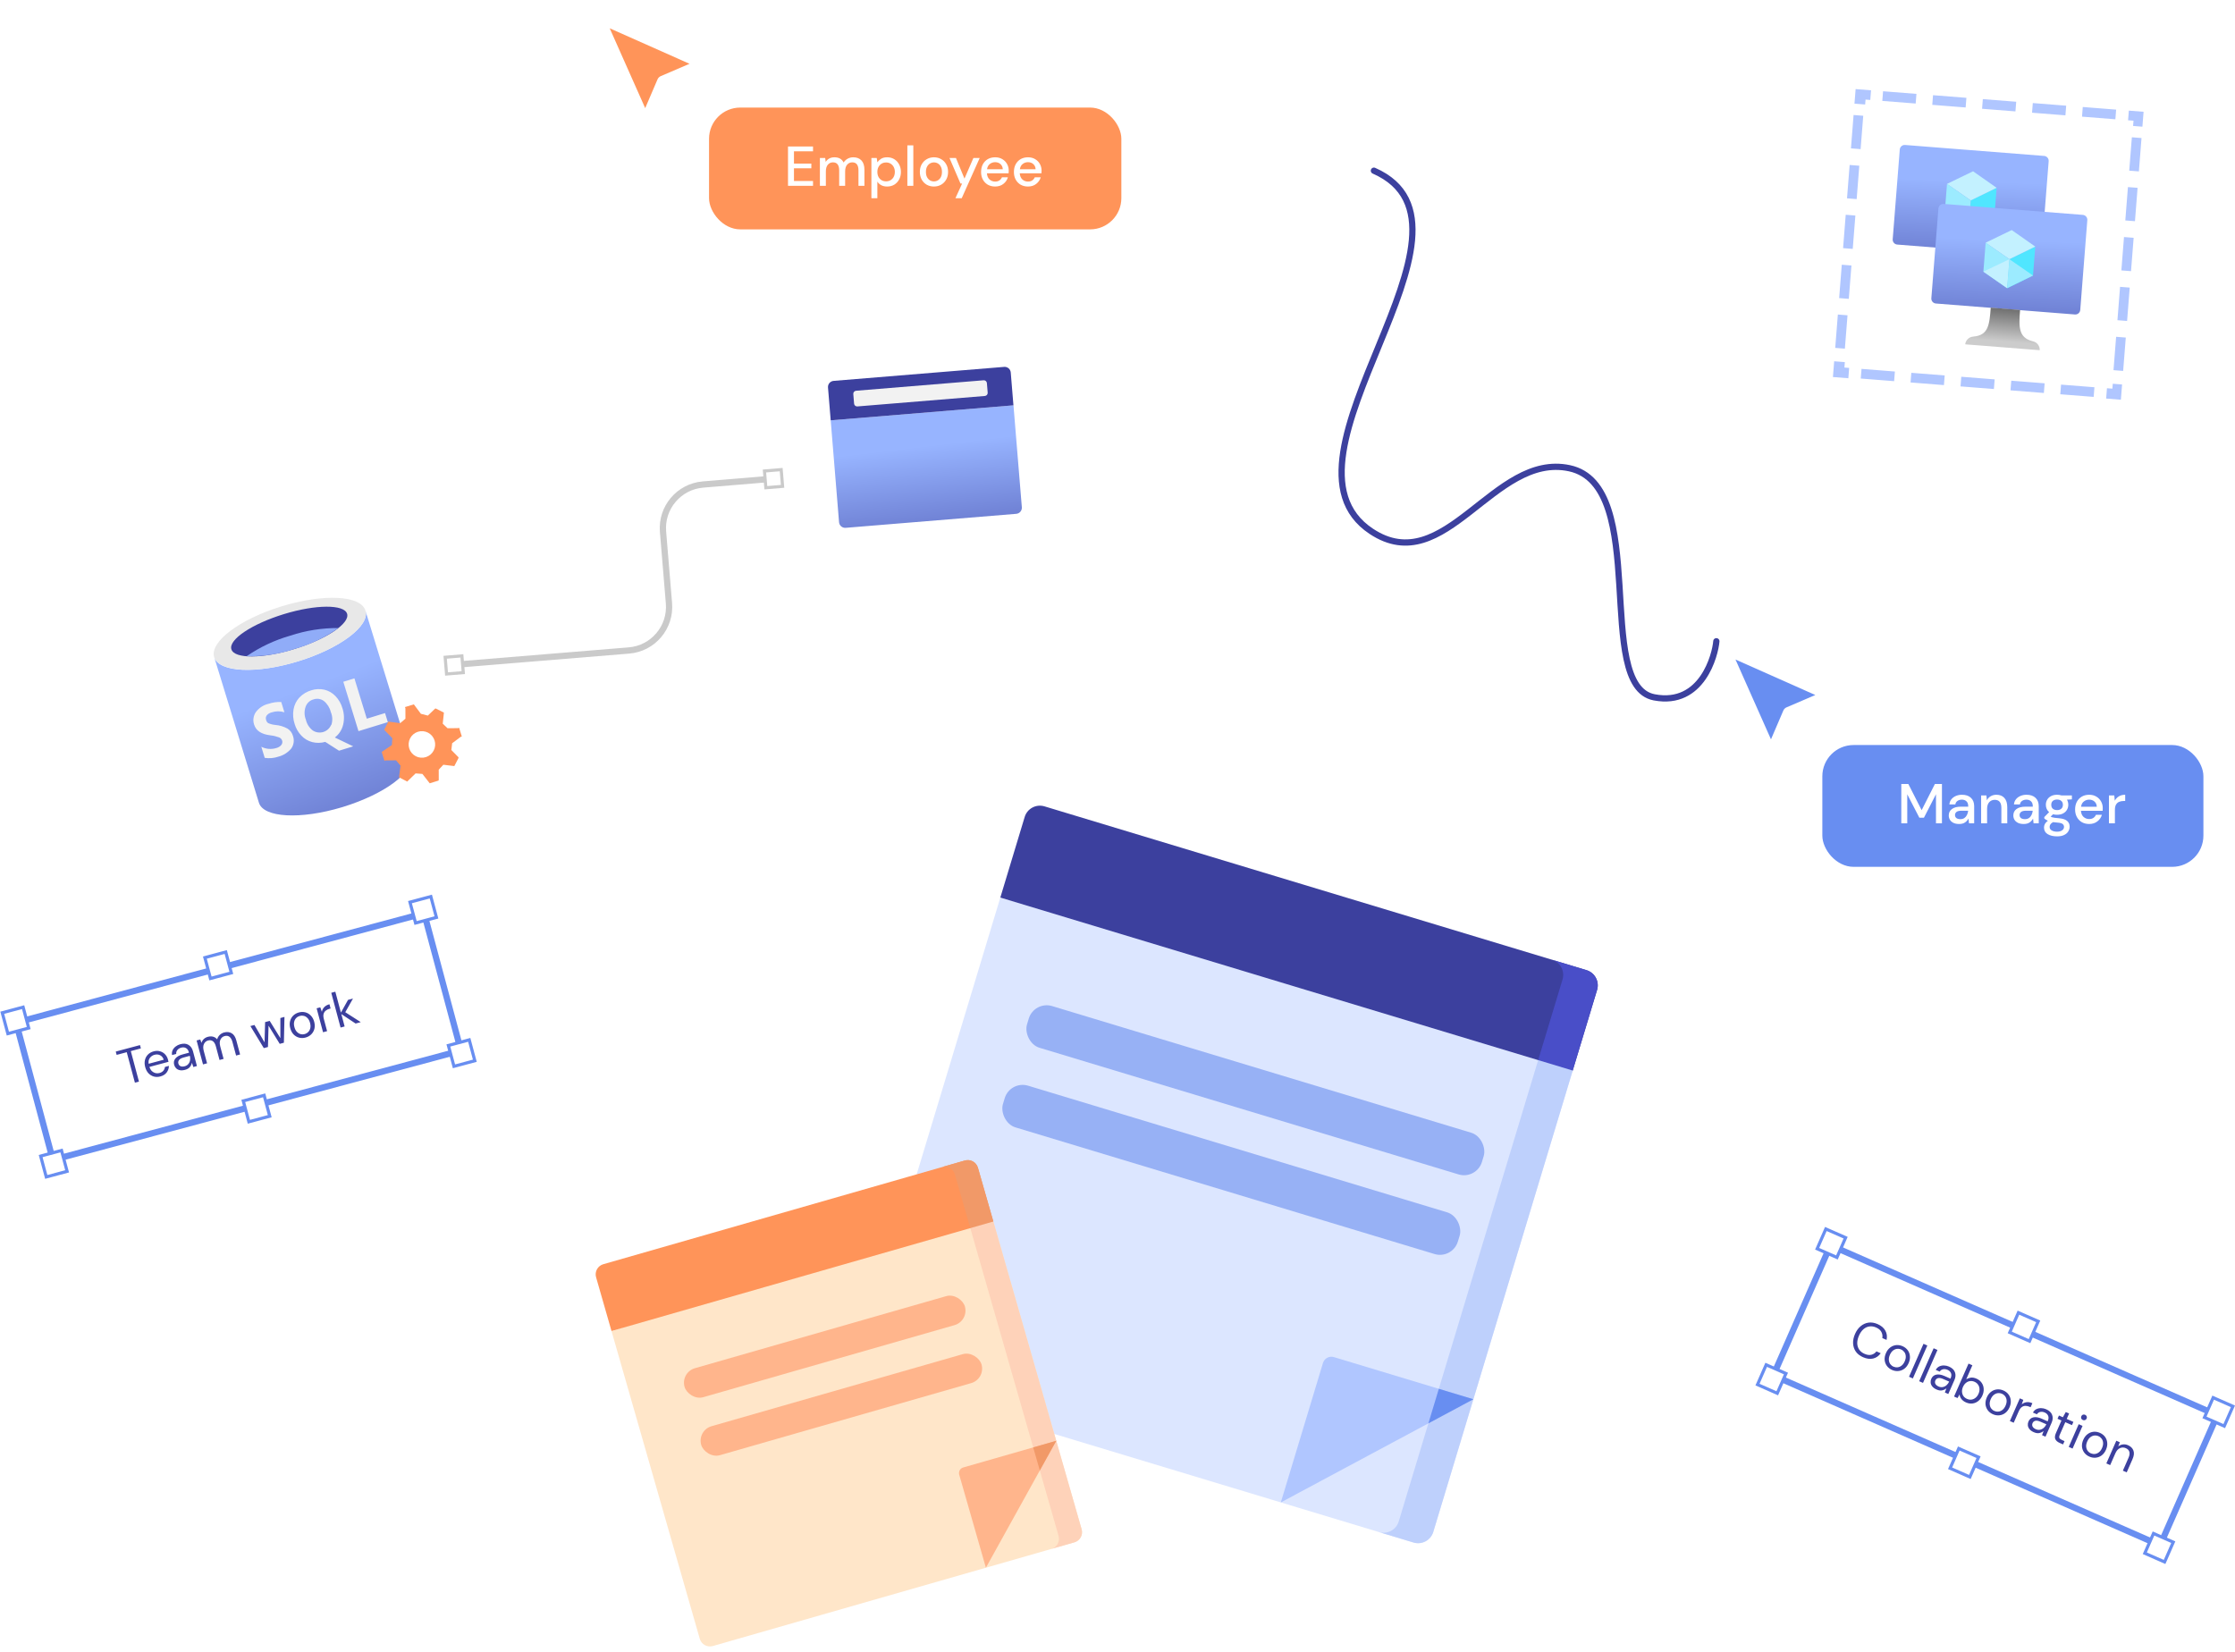 <svg width="587" height="434" viewBox="0 0 587 434" fill="none" xmlns="http://www.w3.org/2000/svg">
<path d="M489.309 356.482C488.483 356.12 487.849 355.626 487.407 355.002C486.976 354.373 486.739 353.662 486.695 352.869C486.655 352.067 486.825 351.234 487.205 350.369C487.582 349.512 488.077 348.831 488.69 348.326C489.307 347.813 489.993 347.503 490.748 347.395C491.511 347.29 492.305 347.419 493.13 347.781C494.092 348.204 494.771 348.779 495.167 349.508C495.576 350.232 495.683 351.043 495.489 351.942L494.371 351.452C494.471 350.875 494.39 350.342 494.127 349.853C493.875 349.36 493.413 348.966 492.74 348.671C492.139 348.407 491.552 348.316 490.98 348.4C490.412 348.475 489.889 348.719 489.412 349.13C488.947 349.538 488.556 350.102 488.239 350.823C487.922 351.544 487.77 352.218 487.781 352.844C487.804 353.466 487.979 354.015 488.304 354.493C488.633 354.962 489.098 355.329 489.699 355.593C490.372 355.888 490.972 355.97 491.498 355.838C492.036 355.702 492.482 355.405 492.835 354.949L493.953 355.44C493.429 356.175 492.762 356.637 491.953 356.826C491.151 357.019 490.27 356.904 489.309 356.482ZM496.925 359.827C496.364 359.581 495.915 359.231 495.579 358.778C495.243 358.324 495.045 357.807 494.985 357.226C494.936 356.641 495.051 356.032 495.329 355.399C495.607 354.766 495.98 354.275 496.448 353.927C496.92 353.57 497.437 353.362 497.998 353.303C498.567 353.247 499.133 353.342 499.693 353.589C500.254 353.835 500.703 354.185 501.039 354.638C501.375 355.092 501.567 355.611 501.616 356.196C501.676 356.777 501.567 357.384 501.289 358.017C501.011 358.65 500.636 359.145 500.164 359.501C499.696 359.85 499.177 360.052 498.608 360.108C498.046 360.167 497.485 360.074 496.925 359.827ZM497.305 358.962C497.649 359.113 498.007 359.17 498.377 359.132C498.747 359.094 499.098 358.947 499.43 358.691C499.763 358.436 500.038 358.06 500.256 357.563C500.474 357.066 500.565 356.609 500.528 356.192C500.5 355.778 500.374 355.422 500.152 355.123C499.929 354.825 499.65 354.602 499.313 354.454C498.969 354.303 498.611 354.246 498.241 354.284C497.871 354.322 497.519 354.469 497.187 354.724C496.855 354.98 496.58 355.356 496.362 355.853C496.144 356.35 496.053 356.807 496.09 357.224C496.126 357.642 496.251 357.998 496.466 358.293C496.689 358.591 496.968 358.814 497.305 358.962ZM501.384 361.614L505.184 352.961L506.194 353.404L502.393 362.057L501.384 361.614ZM504.048 362.784L507.848 354.131L508.858 354.575L505.058 363.227L504.048 362.784ZM508.632 364.969C508.135 364.751 507.759 364.486 507.505 364.173C507.25 363.861 507.104 363.529 507.067 363.178C507.03 362.827 507.084 362.488 507.228 362.159C507.495 361.55 507.934 361.184 508.543 361.059C509.152 360.935 509.857 361.049 510.658 361.401L512.268 362.108L512.3 362.036C512.529 361.515 512.565 361.063 512.409 360.679C512.256 360.287 511.951 359.99 511.494 359.79C511.102 359.617 510.717 359.568 510.341 359.641C509.976 359.711 509.675 359.918 509.437 360.262L508.404 359.809C508.634 359.393 508.938 359.092 509.317 358.905C509.703 358.721 510.118 358.636 510.562 358.649C511.009 358.654 511.445 358.75 511.869 358.936C512.702 359.302 513.229 359.801 513.448 360.433C513.68 361.06 513.633 361.742 513.309 362.479L511.7 366.145L510.798 365.749L511.208 364.653C510.892 364.915 510.517 365.095 510.083 365.191C509.66 365.282 509.177 365.209 508.632 364.969ZM509.163 364.185C509.547 364.353 509.92 364.398 510.28 364.317C510.649 364.24 510.975 364.073 511.26 363.816C511.545 363.558 511.765 363.254 511.92 362.901L511.925 362.889L510.399 362.219C509.806 361.958 509.34 361.878 509 361.977C508.671 362.072 508.44 362.271 508.307 362.576C508.17 362.888 508.171 363.19 508.311 363.481C508.462 363.767 508.746 364.002 509.163 364.185ZM516.335 368.353C515.847 368.138 515.454 367.846 515.157 367.477C514.869 367.111 514.703 366.704 514.662 366.256L514.127 367.211L513.214 366.81L517.014 358.157L518.024 358.6L516.409 362.278C516.728 362.074 517.114 361.933 517.569 361.856C518.032 361.782 518.539 361.866 519.092 362.109C519.685 362.369 520.142 362.732 520.463 363.198C520.784 363.664 520.961 364.186 520.994 364.765C521.034 365.346 520.923 365.938 520.659 366.539C520.395 367.14 520.035 367.622 519.579 367.985C519.134 368.345 518.628 368.562 518.06 368.637C517.503 368.708 516.928 368.613 516.335 368.353ZM516.612 367.428C517.013 367.604 517.406 367.667 517.791 367.616C518.18 367.557 518.537 367.399 518.861 367.14C519.185 366.88 519.446 366.527 519.643 366.078C519.84 365.629 519.924 365.198 519.895 364.784C519.867 364.37 519.741 364.004 519.517 363.686C519.297 363.36 518.987 363.109 518.587 362.933C518.186 362.757 517.791 362.699 517.402 362.757C517.017 362.808 516.662 362.963 516.338 363.222C516.014 363.481 515.754 363.835 515.557 364.283C515.359 364.732 515.275 365.163 515.304 365.577C515.332 365.991 515.456 366.361 515.676 366.687C515.9 367.005 516.212 367.252 516.612 367.428ZM523.413 371.461C522.852 371.215 522.404 370.865 522.068 370.412C521.732 369.958 521.533 369.441 521.473 368.86C521.424 368.275 521.539 367.666 521.817 367.033C522.095 366.4 522.468 365.909 522.937 365.561C523.409 365.204 523.925 364.996 524.487 364.937C525.056 364.881 525.621 364.976 526.182 365.223C526.743 365.469 527.191 365.819 527.527 366.272C527.863 366.726 528.056 367.245 528.104 367.83C528.165 368.411 528.056 369.018 527.778 369.651C527.5 370.284 527.125 370.779 526.653 371.135C526.184 371.484 525.665 371.686 525.096 371.742C524.535 371.801 523.974 371.708 523.413 371.461ZM523.793 370.596C524.138 370.747 524.495 370.804 524.865 370.766C525.236 370.728 525.587 370.581 525.919 370.326C526.251 370.07 526.526 369.694 526.744 369.197C526.962 368.7 527.053 368.243 527.017 367.826C526.988 367.412 526.863 367.056 526.64 366.757C526.418 366.459 526.138 366.236 525.802 366.088C525.457 365.937 525.1 365.88 524.729 365.918C524.359 365.956 524.008 366.103 523.676 366.358C523.344 366.614 523.069 366.99 522.85 367.487C522.632 367.984 522.541 368.441 522.578 368.858C522.614 369.276 522.74 369.632 522.954 369.927C523.177 370.225 523.456 370.448 523.793 370.596ZM527.872 373.248L530.49 367.287L531.404 367.688L530.986 368.867C531.343 368.555 531.761 368.366 532.239 368.299C532.718 368.232 533.234 368.32 533.787 368.563L533.322 369.62L533.046 369.499C532.693 369.344 532.341 369.266 531.988 369.264C531.639 369.254 531.311 369.358 531.004 369.577C530.698 369.796 530.43 370.166 530.201 370.687L528.882 373.691L527.872 373.248ZM534.158 376.181C533.661 375.962 533.285 375.697 533.031 375.385C532.776 375.072 532.63 374.74 532.593 374.39C532.556 374.039 532.61 373.699 532.754 373.371C533.022 372.762 533.46 372.395 534.069 372.271C534.678 372.146 535.383 372.26 536.184 372.612L537.794 373.319L537.826 373.247C538.055 372.726 538.091 372.274 537.935 371.89C537.782 371.498 537.477 371.202 537.021 371.001C536.628 370.829 536.243 370.779 535.867 370.853C535.502 370.922 535.201 371.129 534.963 371.474L533.93 371.02C534.16 370.605 534.464 370.304 534.843 370.116C535.23 369.932 535.645 369.847 536.088 369.86C536.535 369.865 536.971 369.961 537.395 370.148C538.229 370.514 538.755 371.013 538.974 371.644C539.206 372.271 539.159 372.954 538.835 373.691L537.226 377.356L536.324 376.96L536.734 375.864C536.418 376.127 536.043 376.306 535.609 376.402C535.186 376.494 534.703 376.42 534.158 376.181ZM534.689 375.396C535.073 375.565 535.446 375.609 535.806 375.528C536.175 375.451 536.501 375.284 536.786 375.027C537.071 374.77 537.291 374.465 537.446 374.112L537.451 374.1L535.925 373.43C535.332 373.17 534.866 373.089 534.526 373.188C534.198 373.283 533.967 373.483 533.833 373.787C533.696 374.1 533.697 374.401 533.837 374.692C533.988 374.978 534.272 375.213 534.689 375.396ZM540.931 378.984C540.386 378.744 540.016 378.424 539.819 378.022C539.623 377.621 539.676 377.075 539.979 376.386L541.42 373.105L540.386 372.651L540.761 371.798L541.795 372.252L542.555 370.88L543.432 371.265L542.804 372.695L544.559 373.466L544.184 374.319L542.429 373.549L540.988 376.83C540.823 377.206 540.787 377.496 540.879 377.699C540.975 377.894 541.215 378.076 541.6 378.245L542.225 378.519L541.845 379.385L540.931 378.984ZM547.035 372.977C546.835 372.889 546.694 372.751 546.615 372.563C546.546 372.37 546.556 372.174 546.644 371.974C546.728 371.781 546.863 371.649 547.047 371.577C547.24 371.509 547.436 371.519 547.637 371.607C547.829 371.691 547.965 371.827 548.045 372.015C548.125 372.203 548.122 372.394 548.038 372.586C547.95 372.786 547.808 372.924 547.612 373.001C547.419 373.069 547.227 373.061 547.035 372.977ZM543.331 380.038L545.949 374.077L546.959 374.52L544.341 380.481L543.331 380.038ZM548.751 382.59C548.19 382.344 547.742 381.994 547.406 381.541C547.07 381.087 546.872 380.57 546.811 379.989C546.763 379.404 546.877 378.795 547.155 378.162C547.433 377.529 547.806 377.038 548.275 376.69C548.747 376.333 549.264 376.125 549.825 376.066C550.394 376.01 550.959 376.105 551.52 376.352C552.081 376.598 552.529 376.948 552.865 377.401C553.201 377.855 553.394 378.374 553.443 378.959C553.503 379.54 553.394 380.147 553.116 380.78C552.838 381.413 552.463 381.908 551.991 382.264C551.523 382.613 551.004 382.815 550.434 382.871C549.873 382.93 549.312 382.837 548.751 382.59ZM549.131 381.725C549.476 381.876 549.833 381.933 550.204 381.895C550.574 381.857 550.925 381.71 551.257 381.454C551.589 381.199 551.864 380.823 552.082 380.326C552.301 379.829 552.392 379.372 552.355 378.955C552.327 378.541 552.201 378.185 551.979 377.886C551.756 377.588 551.476 377.365 551.14 377.217C550.795 377.066 550.438 377.009 550.068 377.047C549.697 377.085 549.346 377.232 549.014 377.487C548.682 377.743 548.407 378.119 548.189 378.616C547.971 379.113 547.88 379.57 547.916 379.987C547.953 380.405 548.078 380.761 548.293 381.056C548.515 381.354 548.795 381.577 549.131 381.725ZM553.211 384.377L555.829 378.416L556.742 378.817L556.332 379.913C556.69 379.621 557.097 379.446 557.552 379.388C558.008 379.33 558.464 379.401 558.921 379.602C559.626 379.912 560.091 380.374 560.318 380.99C560.556 381.601 560.48 382.351 560.089 383.241L558.559 386.726L557.549 386.282L559.032 382.905C559.578 381.664 559.338 380.817 558.312 380.367C557.799 380.142 557.288 380.142 556.778 380.367C556.28 380.588 555.879 381.043 555.577 381.732L554.22 384.82L553.211 384.377Z" fill="#3C409E"/>
<rect x="480.754" y="327.092" width="110.951" height="37.327" transform="rotate(23.712 480.754 327.092)" stroke="#688EF1" stroke-width="1.641"/>
<rect x="479.539" y="322.802" width="5.674" height="5.674" transform="rotate(23.712 479.539 322.802)" fill="white" stroke="#688EF1" stroke-width="0.82"/>
<rect x="581.264" y="367.102" width="5.674" height="5.674" transform="rotate(23.712 581.264 367.102)" fill="white" stroke="#688EF1" stroke-width="0.82"/>
<rect x="463.869" y="358.479" width="5.674" height="5.674" transform="rotate(23.712 463.869 358.479)" fill="white" stroke="#688EF1" stroke-width="0.82"/>
<rect x="565.594" y="402.78" width="5.674" height="5.674" transform="rotate(23.712 565.594 402.78)" fill="white" stroke="#688EF1" stroke-width="0.82"/>
<rect x="514.452" y="380.459" width="5.674" height="5.674" transform="rotate(23.712 514.452 380.459)" fill="white" stroke="#688EF1" stroke-width="0.82"/>
<rect x="530.122" y="344.78" width="5.674" height="5.674" transform="rotate(23.712 530.122 344.78)" fill="white" stroke="#688EF1" stroke-width="0.82"/>
<path d="M35.43 284.367L33.287 276.367L30.637 277.077L30.402 276.202L36.767 274.497L37.002 275.371L34.352 276.082L36.495 284.082L35.43 284.367ZM42.111 282.74C41.511 282.901 40.942 282.908 40.405 282.762C39.865 282.608 39.395 282.322 38.993 281.904C38.599 281.484 38.313 280.94 38.134 280.272C37.958 279.613 37.935 279.003 38.065 278.443C38.194 277.874 38.454 277.392 38.847 276.997C39.245 276.591 39.753 276.306 40.37 276.14C40.979 275.977 41.54 275.976 42.054 276.137C42.575 276.288 43.013 276.555 43.37 276.94C43.727 277.325 43.974 277.775 44.112 278.29C44.137 278.383 44.158 278.477 44.174 278.573C44.199 278.666 44.228 278.771 44.259 278.89L39.251 280.231C39.406 280.706 39.623 281.078 39.904 281.348C40.19 281.606 40.503 281.776 40.842 281.857C41.189 281.936 41.532 281.93 41.87 281.84C42.309 281.722 42.65 281.522 42.892 281.24C43.133 280.958 43.275 280.625 43.317 280.243L44.37 279.961C44.357 280.589 44.162 281.162 43.784 281.68C43.413 282.187 42.855 282.541 42.111 282.74ZM40.586 277.047C40.079 277.183 39.668 277.461 39.355 277.88C39.048 278.288 38.944 278.796 39.043 279.404L42.999 278.344C42.822 277.784 42.508 277.393 42.059 277.169C41.609 276.945 41.118 276.905 40.586 277.047ZM48.594 281.003C48.07 281.143 47.611 281.171 47.217 281.087C46.823 281.002 46.502 280.834 46.253 280.584C46.005 280.333 45.834 280.035 45.742 279.688C45.569 279.046 45.682 278.486 46.08 278.008C46.477 277.53 47.098 277.178 47.943 276.951L49.642 276.496L49.622 276.42C49.475 275.87 49.22 275.495 48.858 275.293C48.494 275.082 48.071 275.042 47.589 275.171C47.175 275.282 46.844 275.484 46.596 275.777C46.355 276.059 46.249 276.409 46.279 276.826L45.189 277.118C45.109 276.651 45.158 276.225 45.336 275.842C45.523 275.457 45.793 275.131 46.148 274.864C46.5 274.589 46.9 274.391 47.347 274.271C48.227 274.035 48.949 274.095 49.516 274.451C50.088 274.796 50.479 275.357 50.687 276.134L51.723 280.001L50.772 280.256L50.407 279.145C50.324 279.547 50.144 279.922 49.865 280.268C49.593 280.604 49.169 280.849 48.594 281.003ZM48.518 280.059C48.924 279.95 49.242 279.751 49.473 279.463C49.712 279.172 49.862 278.838 49.924 278.459C49.985 278.08 49.966 277.705 49.867 277.333L49.863 277.32L48.253 277.751C47.627 277.919 47.213 278.148 47.01 278.438C46.813 278.717 46.758 279.017 46.844 279.338C46.932 279.668 47.122 279.903 47.413 280.042C47.71 280.171 48.078 280.176 48.518 280.059ZM53.321 279.573L51.636 273.285L52.599 273.027L52.92 273.919C53.032 273.527 53.233 273.192 53.521 272.916C53.809 272.639 54.165 272.444 54.587 272.331C55.086 272.197 55.54 272.184 55.949 272.292C56.367 272.397 56.729 272.631 57.034 272.993C57.152 272.554 57.372 272.174 57.693 271.852C58.023 271.528 58.412 271.306 58.86 271.186C59.612 270.984 60.273 271.052 60.844 271.388C61.412 271.716 61.821 272.349 62.073 273.287L63.058 276.964L62.006 277.246L61.051 273.684C60.877 273.033 60.614 272.578 60.264 272.318C59.914 272.059 59.493 271.995 59.003 272.126C58.496 272.262 58.127 272.574 57.895 273.062C57.669 273.539 57.654 274.141 57.849 274.868L58.722 278.126L57.657 278.411L56.702 274.849C56.528 274.198 56.266 273.743 55.915 273.483C55.565 273.224 55.145 273.16 54.654 273.291C54.156 273.425 53.79 273.736 53.559 274.223C53.333 274.701 53.318 275.303 53.513 276.03L54.386 279.288L53.321 279.573ZM69.285 275.296L65.762 269.5L66.827 269.214L69.48 273.79L69.629 268.463L70.834 268.141L73.638 272.675L73.635 267.39L74.713 267.101L74.56 273.882L73.469 274.175L70.533 269.403L70.376 275.003L69.285 275.296ZM80.247 272.522C79.655 272.68 79.087 272.688 78.541 272.544C77.995 272.4 77.517 272.121 77.107 271.705C76.703 271.279 76.411 270.732 76.232 270.064C76.053 269.396 76.037 268.78 76.185 268.215C76.33 267.642 76.603 267.156 77.004 266.759C77.414 266.359 77.914 266.08 78.506 265.922C79.097 265.763 79.666 265.756 80.212 265.9C80.758 266.043 81.233 266.328 81.637 266.754C82.047 267.17 82.342 267.711 82.521 268.379C82.7 269.047 82.716 269.668 82.571 270.241C82.424 270.806 82.145 271.288 81.736 271.688C81.335 272.085 80.839 272.363 80.247 272.522ZM80.002 271.609C80.366 271.511 80.68 271.332 80.945 271.071C81.21 270.809 81.393 270.475 81.492 270.068C81.591 269.661 81.571 269.195 81.43 268.671C81.29 268.147 81.075 267.734 80.785 267.431C80.504 267.126 80.184 266.926 79.823 266.833C79.463 266.739 79.105 266.74 78.75 266.835C78.387 266.932 78.073 267.111 77.808 267.373C77.542 267.634 77.36 267.968 77.261 268.375C77.162 268.782 77.182 269.248 77.323 269.772C77.463 270.296 77.678 270.71 77.967 271.013C78.257 271.315 78.578 271.515 78.929 271.611C79.29 271.705 79.647 271.704 80.002 271.609ZM84.844 271.127L83.159 264.838L84.123 264.58L84.534 265.761C84.618 265.294 84.825 264.885 85.157 264.534C85.488 264.182 85.946 263.928 86.529 263.772L86.828 264.888L86.536 264.966C86.164 265.066 85.84 265.225 85.564 265.444C85.285 265.655 85.094 265.941 84.992 266.304C84.89 266.666 84.912 267.122 85.06 267.672L85.909 270.841L84.844 271.127ZM89.45 269.893L87.004 260.764L88.069 260.479L89.54 265.968L91.404 262.629L92.71 262.279L90.681 265.866L94.75 268.473L93.393 268.836L89.642 266.349L90.515 269.607L89.45 269.893Z" fill="#3C409E"/>
<rect x="4.224" y="268.595" width="110.951" height="37.327" transform="rotate(-15 4.224 268.595)" stroke="#688EF1" stroke-width="1.641"/>
<rect x="0.593" y="266.007" width="5.674" height="5.674" transform="rotate(-15 0.593 266.007)" fill="white" stroke="#688EF1" stroke-width="0.82"/>
<rect x="107.674" y="236.955" width="5.674" height="5.674" transform="rotate(-15 107.674 236.955)" fill="white" stroke="#688EF1" stroke-width="0.82"/>
<rect x="10.678" y="303.647" width="5.674" height="5.674" transform="rotate(-15 10.678 303.647)" fill="white" stroke="#688EF1" stroke-width="0.82"/>
<rect x="117.76" y="274.596" width="5.674" height="5.674" transform="rotate(-15 117.76 274.596)" fill="white" stroke="#688EF1" stroke-width="0.82"/>
<rect x="63.894" y="289.163" width="5.674" height="5.674" transform="rotate(-15 63.894 289.163)" fill="white" stroke="#688EF1" stroke-width="0.82"/>
<rect x="53.809" y="251.522" width="5.674" height="5.674" transform="rotate(-15 53.809 251.522)" fill="white" stroke="#688EF1" stroke-width="0.82"/>
<g clip-path="url(#clip0_71:7113)">
<path d="M262.702 235.828L226.104 356.927C225.437 359.135 226.685 361.465 228.893 362.132L371.235 405.15C373.443 405.817 375.773 404.569 376.44 402.361L413.038 281.262L334.062 254.093L262.702 235.828Z" fill="#DCE6FF"/>
<path d="M413.061 281.185L262.725 235.752L269.121 214.586C269.788 212.378 272.119 211.129 274.326 211.796L416.668 254.814C418.876 255.481 420.124 257.812 419.457 260.019L413.061 281.185Z" fill="#3C409E"/>
<path d="M403.962 278.519L367.365 399.618C366.697 401.826 364.367 403.075 362.16 402.408L371.234 405.15C373.442 405.817 375.772 404.568 376.439 402.361L413.037 281.262L409.414 276.866L403.962 278.519Z" fill="#BED0FC"/>
<path d="M416.668 254.814L407.594 252.072C409.801 252.739 411.05 255.069 410.383 257.277L403.986 278.443L413.06 281.186L419.457 260.019C420.124 257.812 418.876 255.481 416.668 254.814V254.814Z" fill="#494EC8"/>
<path d="M336.396 394.622L347.466 357.995C347.834 356.775 349.122 356.085 350.341 356.454L386.968 367.523L336.396 394.622Z" fill="#B0C6FF"/>
<path d="M375.151 373.855L386.968 367.523L377.893 364.781L375.151 373.855Z" fill="#688EF1"/>
<rect x="271.618" y="262.83" width="124.826" height="11.442" rx="4.922" transform="rotate(16.816 271.618 262.83)" fill="#97B1F5"/>
<rect x="265.299" y="283.74" width="124.826" height="11.442" rx="4.922" transform="rotate(16.816 265.299 283.74)" fill="#97B1F5"/>
</g>
<g filter="url(#filter0_d_71:7113)">
<path d="M464.885 196.872L453.465 169.762L480.497 181.078L469.995 185.948L464.885 196.872Z" fill="#688EF1"/>
<path d="M451.869 168.118C452.027 167.96 452.229 167.854 452.449 167.813C452.669 167.772 452.896 167.799 453.1 167.89L481.243 180.398C481.439 180.486 481.606 180.629 481.723 180.81C481.84 180.991 481.901 181.202 481.899 181.417C481.898 181.632 481.833 181.843 481.714 182.022C481.594 182.201 481.425 182.341 481.227 182.426L470.689 186.939L466.174 197.479C466.089 197.676 465.949 197.844 465.77 197.963C465.591 198.082 465.381 198.146 465.166 198.147C464.951 198.149 464.74 198.087 464.56 197.971C464.379 197.855 464.236 197.688 464.149 197.492L451.641 169.35C451.55 169.146 451.524 168.919 451.564 168.7C451.605 168.48 451.711 168.278 451.869 168.12L451.869 168.118ZM465.139 194.279L468.832 185.663C468.944 185.402 469.152 185.195 469.413 185.083L478.03 181.391L454.827 171.079L465.139 194.279Z" fill="white"/>
<path d="M451.869 168.118C452.027 167.96 452.229 167.854 452.449 167.813C452.669 167.772 452.896 167.799 453.1 167.89L481.243 180.398C481.439 180.486 481.606 180.629 481.723 180.81C481.84 180.991 481.901 181.202 481.899 181.417C481.898 181.632 481.833 181.843 481.714 182.022C481.594 182.201 481.425 182.341 481.227 182.426L470.689 186.939L466.174 197.479C466.089 197.676 465.949 197.844 465.77 197.963C465.591 198.082 465.381 198.146 465.166 198.147C464.951 198.149 464.74 198.087 464.56 197.971C464.379 197.855 464.236 197.688 464.149 197.492L451.641 169.35C451.55 169.146 451.524 168.919 451.564 168.7C451.605 168.48 451.711 168.278 451.869 168.12L451.869 168.118ZM465.139 194.279L468.832 185.663C468.944 185.402 469.152 185.195 469.413 185.083L478.03 181.391L454.827 171.079L465.139 194.279Z" stroke="white"/>
</g>
<path d="M360.845 44.835C394.383 59.549 331.32 120.388 360.133 139.539C379.545 152.441 392.267 118.721 412.193 122.985C433.542 127.554 418.415 180.079 434.457 183.157C447.042 185.573 450.505 171.984 450.781 168.43" stroke="#3C409E" stroke-width="1.641" stroke-linecap="round"/>
<rect x="478.618" y="195.687" width="100.085" height="31.994" rx="8.204" fill="#688EF1"/>
<path d="M499.355 216.25V205.913H501.201L504.701 212.795L508.186 205.913H510.032V216.25H508.466V208.616L505.306 214.773H504.096L500.921 208.63V216.25H499.355ZM514.554 216.427C513.934 216.427 513.422 216.324 513.018 216.117C512.614 215.91 512.314 215.64 512.117 215.305C511.92 214.96 511.822 214.586 511.822 214.183C511.822 213.474 512.098 212.913 512.649 212.499C513.2 212.086 513.988 211.879 515.012 211.879H516.931V211.746C516.931 211.175 516.774 210.747 516.459 210.461C516.154 210.176 515.755 210.033 515.263 210.033C514.829 210.033 514.45 210.142 514.126 210.358C513.811 210.565 513.619 210.875 513.55 211.288H511.984C512.034 210.757 512.211 210.304 512.516 209.93C512.831 209.546 513.225 209.256 513.697 209.059C514.18 208.852 514.706 208.749 515.277 208.749C516.301 208.749 517.094 209.019 517.655 209.561C518.216 210.092 518.496 210.821 518.496 211.746V216.25H517.138L517.005 214.995C516.798 215.398 516.498 215.738 516.104 216.014C515.711 216.289 515.194 216.427 514.554 216.427ZM514.864 215.157C515.287 215.157 515.642 215.059 515.927 214.862C516.222 214.655 516.449 214.384 516.606 214.05C516.774 213.715 516.877 213.346 516.916 212.942H515.174C514.554 212.942 514.111 213.051 513.845 213.267C513.589 213.484 513.461 213.754 513.461 214.079C513.461 214.414 513.584 214.68 513.83 214.877C514.086 215.064 514.431 215.157 514.864 215.157ZM520.322 216.25V208.926H521.71L521.828 210.21C522.054 209.758 522.384 209.403 522.817 209.147C523.26 208.881 523.767 208.749 524.338 208.749C525.224 208.749 525.918 209.024 526.42 209.575C526.932 210.127 527.188 210.949 527.188 212.042V216.25H525.638V212.204C525.638 210.786 525.057 210.078 523.895 210.078C523.314 210.078 522.832 210.284 522.448 210.698C522.074 211.111 521.887 211.702 521.887 212.47V216.25H520.322ZM531.512 216.427C530.892 216.427 530.38 216.324 529.977 216.117C529.573 215.91 529.273 215.64 529.076 215.305C528.879 214.96 528.78 214.586 528.78 214.183C528.78 213.474 529.056 212.913 529.607 212.499C530.159 212.086 530.946 211.879 531.97 211.879H533.89V211.746C533.89 211.175 533.732 210.747 533.417 210.461C533.112 210.176 532.713 210.033 532.221 210.033C531.788 210.033 531.409 210.142 531.084 210.358C530.769 210.565 530.577 210.875 530.508 211.288H528.943C528.992 210.757 529.169 210.304 529.475 209.93C529.79 209.546 530.183 209.256 530.656 209.059C531.138 208.852 531.665 208.749 532.236 208.749C533.26 208.749 534.052 209.019 534.613 209.561C535.174 210.092 535.455 210.821 535.455 211.746V216.25H534.096L533.964 214.995C533.757 215.398 533.457 215.738 533.063 216.014C532.669 216.289 532.152 216.427 531.512 216.427ZM531.822 215.157C532.246 215.157 532.6 215.059 532.886 214.862C533.181 214.655 533.407 214.384 533.565 214.05C533.732 213.715 533.836 213.346 533.875 212.942H532.133C531.512 212.942 531.069 213.051 530.804 213.267C530.548 213.484 530.42 213.754 530.42 214.079C530.42 214.414 530.543 214.68 530.789 214.877C531.045 215.064 531.389 215.157 531.822 215.157ZM540.278 214.005C539.894 214.005 539.539 213.961 539.214 213.873L538.58 214.493C538.688 214.562 538.821 214.621 538.978 214.67C539.136 214.719 539.357 214.763 539.643 214.803C539.928 214.842 540.317 214.882 540.809 214.921C541.784 215.01 542.488 215.246 542.921 215.63C543.354 216.004 543.571 216.506 543.571 217.136C543.571 217.569 543.452 217.978 543.216 218.362C542.99 218.755 542.63 219.07 542.138 219.307C541.656 219.553 541.036 219.676 540.278 219.676C539.254 219.676 538.422 219.479 537.782 219.085C537.152 218.701 536.837 218.116 536.837 217.328C536.837 217.023 536.916 216.718 537.073 216.412C537.241 216.117 537.502 215.837 537.856 215.571C537.649 215.482 537.467 215.389 537.31 215.29C537.162 215.182 537.029 215.074 536.911 214.965V214.611L538.181 213.311C537.61 212.819 537.324 212.174 537.324 211.377C537.324 210.895 537.438 210.457 537.664 210.063C537.9 209.659 538.24 209.339 538.683 209.103C539.126 208.867 539.657 208.749 540.278 208.749C540.691 208.749 541.075 208.808 541.429 208.926H544.161V209.959L542.862 210.033C543.098 210.437 543.216 210.885 543.216 211.377C543.216 211.869 543.098 212.312 542.862 212.706C542.635 213.1 542.301 213.415 541.858 213.651C541.425 213.887 540.898 214.005 540.278 214.005ZM540.278 212.78C540.731 212.78 541.095 212.662 541.37 212.425C541.656 212.179 541.799 211.835 541.799 211.392C541.799 210.939 541.656 210.594 541.37 210.358C541.095 210.122 540.731 210.004 540.278 210.004C539.815 210.004 539.441 210.122 539.155 210.358C538.88 210.594 538.742 210.939 538.742 211.392C538.742 211.835 538.88 212.179 539.155 212.425C539.441 212.662 539.815 212.78 540.278 212.78ZM538.314 217.18C538.314 217.604 538.501 217.919 538.875 218.125C539.249 218.342 539.717 218.45 540.278 218.45C540.819 218.45 541.257 218.332 541.592 218.096C541.927 217.869 542.094 217.564 542.094 217.18C542.094 216.895 541.981 216.649 541.754 216.442C541.528 216.245 541.1 216.122 540.47 216.073C539.997 216.043 539.579 215.999 539.214 215.94C538.87 216.127 538.634 216.329 538.506 216.545C538.378 216.762 538.314 216.974 538.314 217.18ZM548.695 216.427C547.976 216.427 547.336 216.27 546.775 215.955C546.224 215.63 545.791 215.182 545.476 214.611C545.161 214.04 545.003 213.375 545.003 212.617C545.003 211.85 545.156 211.175 545.461 210.594C545.776 210.014 546.209 209.561 546.76 209.236C547.322 208.911 547.971 208.749 548.71 208.749C549.428 208.749 550.053 208.911 550.585 209.236C551.117 209.551 551.53 209.974 551.825 210.506C552.121 211.037 552.268 211.623 552.268 212.263C552.268 212.361 552.263 212.47 552.254 212.588C552.254 212.696 552.249 212.819 552.239 212.957H546.539C546.588 213.666 546.82 214.207 547.233 214.581C547.656 214.946 548.144 215.128 548.695 215.128C549.138 215.128 549.507 215.029 549.802 214.832C550.108 214.626 550.334 214.35 550.482 214.005H552.047C551.85 214.695 551.456 215.27 550.866 215.733C550.285 216.196 549.561 216.427 548.695 216.427ZM548.695 210.033C548.173 210.033 547.71 210.191 547.307 210.506C546.903 210.811 546.657 211.274 546.568 211.894H550.703C550.674 211.323 550.472 210.87 550.098 210.535C549.724 210.201 549.256 210.033 548.695 210.033ZM553.892 216.25V208.926H555.295L555.428 210.314C555.684 209.831 556.039 209.452 556.491 209.177C556.954 208.891 557.51 208.749 558.16 208.749V210.388H557.732C557.299 210.388 556.91 210.461 556.565 210.609C556.231 210.747 555.96 210.988 555.753 211.333C555.556 211.667 555.458 212.135 555.458 212.736V216.25H553.892Z" fill="white"/>
<g clip-path="url(#clip1_71:7113)">
<path d="M160.619 349.655L183.79 430.441C184.212 431.913 185.748 432.765 187.221 432.342L282.178 405.107C283.65 404.685 284.502 403.149 284.079 401.676L260.908 320.891L207.035 334.158L160.619 349.655Z" fill="#FFE6C9"/>
<path d="M260.894 320.84L160.605 349.605L156.555 335.485C156.132 334.012 156.984 332.476 158.456 332.053L253.413 304.818C254.886 304.396 256.422 305.247 256.844 306.72L260.894 320.84Z" fill="#FF9459"/>
<path d="M254.854 322.627L278.025 403.412C278.448 404.885 277.596 406.421 276.123 406.844L282.177 405.107C283.65 404.685 284.501 403.149 284.079 401.676L260.908 320.891L257.303 319.741L254.854 322.627Z" fill="#FED2B9"/>
<path d="M253.412 304.818L247.359 306.554C248.831 306.132 250.368 306.983 250.79 308.456L254.84 322.576L260.894 320.84L256.844 306.72C256.421 305.247 254.885 304.396 253.412 304.818V304.818Z" fill="#F19968"/>
<path d="M258.937 411.773L251.929 387.339C251.695 386.526 252.166 385.677 252.98 385.443L277.413 378.435L258.937 411.773Z" fill="#FFB58C"/>
<path d="M273.096 386.226L277.413 378.436L271.359 380.172L273.096 386.226Z" fill="#F19968"/>
<rect x="178.701" y="360.463" width="76.596" height="7.924" rx="3.962" transform="rotate(-16.004 178.701 360.463)" fill="#FFB58C"/>
<rect x="183.07" y="375.696" width="76.596" height="7.924" rx="3.962" transform="rotate(-16.004 183.07 375.696)" fill="#FFB58C"/>
</g>
<g filter="url(#filter1_d_71:7113)">
<path d="M169.209 31.077L157.789 3.967L184.821 15.283L174.318 20.154L169.209 31.077Z" fill="#FF9459"/>
<path d="M156.193 2.324C156.351 2.166 156.553 2.059 156.773 2.018C156.993 1.978 157.22 2.005 157.424 2.096L185.566 14.604C185.763 14.691 185.93 14.834 186.047 15.015C186.164 15.196 186.225 15.407 186.223 15.623C186.222 15.838 186.157 16.048 186.038 16.227C185.918 16.407 185.749 16.547 185.551 16.631L175.013 21.144L170.498 31.684C170.413 31.881 170.273 32.05 170.093 32.169C169.914 32.287 169.705 32.351 169.49 32.353C169.275 32.354 169.064 32.293 168.884 32.177C168.703 32.06 168.56 31.894 168.473 31.697L155.965 3.555C155.874 3.351 155.848 3.125 155.888 2.905C155.929 2.686 156.035 2.484 156.193 2.326L156.193 2.324ZM169.463 28.485L173.156 19.868C173.268 19.608 173.476 19.4 173.737 19.289L182.354 15.597L159.151 5.284L169.463 28.485Z" fill="white"/>
<path d="M156.193 2.324C156.351 2.166 156.553 2.059 156.773 2.018C156.993 1.978 157.22 2.005 157.424 2.096L185.566 14.604C185.763 14.691 185.93 14.834 186.047 15.015C186.164 15.196 186.225 15.407 186.223 15.623C186.222 15.838 186.157 16.048 186.038 16.227C185.918 16.407 185.749 16.547 185.551 16.631L175.013 21.144L170.498 31.684C170.413 31.881 170.273 32.05 170.093 32.169C169.914 32.287 169.705 32.351 169.49 32.353C169.275 32.354 169.064 32.293 168.884 32.177C168.703 32.06 168.56 31.894 168.473 31.697L155.965 3.555C155.874 3.351 155.848 3.125 155.888 2.905C155.929 2.686 156.035 2.484 156.193 2.326L156.193 2.324ZM169.463 28.485L173.156 19.868C173.268 19.608 173.476 19.4 173.737 19.289L182.354 15.597L159.151 5.284L169.463 28.485Z" stroke="white"/>
</g>
<rect x="186.223" y="28.252" width="108.288" height="31.994" rx="8.204" fill="#FF9459"/>
<path d="M206.961 48.815V38.478H213.532V39.748H208.526V42.967H213.089V44.208H208.526V47.545H213.532V48.815H206.961ZM215.337 48.815V41.49H216.726L216.858 42.524C217.095 42.15 217.405 41.855 217.789 41.638C218.183 41.422 218.635 41.313 219.147 41.313C220.309 41.313 221.116 41.771 221.569 42.687C221.835 42.263 222.189 41.928 222.632 41.682C223.085 41.436 223.572 41.313 224.094 41.313C225.01 41.313 225.728 41.589 226.25 42.14C226.772 42.691 227.033 43.514 227.033 44.606V48.815H225.467V44.769C225.467 43.351 224.926 42.642 223.843 42.642C223.292 42.642 222.839 42.849 222.485 43.263C222.14 43.676 221.968 44.267 221.968 45.034V48.815H220.402V44.769C220.402 43.351 219.856 42.642 218.763 42.642C218.222 42.642 217.774 42.849 217.42 43.263C217.075 43.676 216.903 44.267 216.903 45.034V48.815H215.337ZM228.864 52.063V41.49H230.267L230.429 42.627C230.665 42.283 230.99 41.978 231.404 41.712C231.817 41.446 232.349 41.313 232.999 41.313C233.707 41.313 234.332 41.481 234.874 41.815C235.415 42.15 235.839 42.608 236.144 43.189C236.459 43.769 236.616 44.429 236.616 45.167C236.616 45.906 236.459 46.565 236.144 47.146C235.839 47.717 235.415 48.17 234.874 48.505C234.332 48.83 233.702 48.992 232.984 48.992C232.413 48.992 231.906 48.879 231.463 48.652C231.03 48.426 230.685 48.106 230.429 47.692V52.063H228.864ZM232.718 47.633C233.387 47.633 233.939 47.407 234.372 46.954C234.805 46.491 235.022 45.891 235.022 45.153C235.022 44.67 234.923 44.242 234.726 43.868C234.529 43.494 234.259 43.203 233.914 42.997C233.57 42.78 233.171 42.672 232.718 42.672C232.049 42.672 231.497 42.903 231.064 43.366C230.641 43.828 230.429 44.424 230.429 45.153C230.429 45.891 230.641 46.491 231.064 46.954C231.497 47.407 232.049 47.633 232.718 47.633ZM238.309 48.815V38.183H239.875V48.815H238.309ZM245.283 48.992C244.584 48.992 243.954 48.834 243.393 48.519C242.841 48.194 242.403 47.747 242.078 47.176C241.753 46.595 241.591 45.92 241.591 45.153C241.591 44.385 241.753 43.715 242.078 43.144C242.413 42.563 242.861 42.116 243.422 41.801C243.983 41.476 244.608 41.313 245.297 41.313C245.996 41.313 246.622 41.476 247.173 41.801C247.734 42.116 248.177 42.563 248.502 43.144C248.836 43.715 249.004 44.385 249.004 45.153C249.004 45.92 248.836 46.595 248.502 47.176C248.177 47.747 247.734 48.194 247.173 48.519C246.612 48.834 245.982 48.992 245.283 48.992ZM245.283 47.648C245.657 47.648 246.001 47.555 246.316 47.368C246.641 47.181 246.902 46.905 247.099 46.541C247.296 46.167 247.394 45.704 247.394 45.153C247.394 44.601 247.296 44.144 247.099 43.779C246.912 43.405 246.656 43.125 246.331 42.938C246.016 42.751 245.672 42.657 245.297 42.657C244.923 42.657 244.574 42.751 244.249 42.938C243.934 43.125 243.678 43.405 243.481 43.779C243.284 44.144 243.186 44.601 243.186 45.153C243.186 45.704 243.284 46.167 243.481 46.541C243.678 46.905 243.934 47.181 244.249 47.368C244.564 47.555 244.909 47.648 245.283 47.648ZM250.933 52.063L252.69 48.209H252.262L249.368 41.49H251.066L253.31 46.91L255.658 41.49H257.312L252.587 52.063H250.933ZM261.362 48.992C260.643 48.992 260.003 48.834 259.442 48.519C258.891 48.194 258.457 47.747 258.142 47.176C257.827 46.605 257.67 45.94 257.67 45.182C257.67 44.414 257.822 43.74 258.128 43.159C258.443 42.578 258.876 42.125 259.427 41.801C259.988 41.476 260.638 41.313 261.376 41.313C262.095 41.313 262.72 41.476 263.252 41.801C263.783 42.116 264.197 42.539 264.492 43.071C264.787 43.602 264.935 44.188 264.935 44.828C264.935 44.926 264.93 45.034 264.92 45.153C264.92 45.261 264.915 45.384 264.906 45.522H259.206C259.255 46.23 259.486 46.772 259.9 47.146C260.323 47.51 260.81 47.692 261.362 47.692C261.805 47.692 262.174 47.594 262.469 47.397C262.774 47.19 263.001 46.915 263.148 46.57H264.714C264.517 47.259 264.123 47.835 263.532 48.298C262.951 48.761 262.228 48.992 261.362 48.992ZM261.362 42.598C260.84 42.598 260.377 42.755 259.973 43.071C259.57 43.376 259.324 43.838 259.235 44.459H263.37C263.34 43.888 263.138 43.435 262.764 43.1C262.39 42.765 261.923 42.598 261.362 42.598ZM269.985 48.992C269.266 48.992 268.626 48.834 268.065 48.519C267.514 48.194 267.081 47.747 266.766 47.176C266.451 46.605 266.293 45.94 266.293 45.182C266.293 44.414 266.446 43.74 266.751 43.159C267.066 42.578 267.499 42.125 268.051 41.801C268.612 41.476 269.261 41.313 270 41.313C270.718 41.313 271.344 41.476 271.875 41.801C272.407 42.116 272.82 42.539 273.116 43.071C273.411 43.602 273.559 44.188 273.559 44.828C273.559 44.926 273.554 45.034 273.544 45.153C273.544 45.261 273.539 45.384 273.529 45.522H267.829C267.878 46.23 268.11 46.772 268.523 47.146C268.946 47.51 269.434 47.692 269.985 47.692C270.428 47.692 270.797 47.594 271.092 47.397C271.398 47.19 271.624 46.915 271.772 46.57H273.337C273.14 47.259 272.746 47.835 272.156 48.298C271.575 48.761 270.851 48.992 269.985 48.992ZM269.985 42.598C269.463 42.598 269.001 42.755 268.597 43.071C268.193 43.376 267.947 43.838 267.859 44.459H271.993C271.964 43.888 271.762 43.435 271.388 43.1C271.014 42.765 270.546 42.598 269.985 42.598Z" fill="white"/>
<g opacity="0.6">
<path d="M121.171 174.466L165.19 170.854C171.516 170.335 176.222 164.782 175.696 158.457L174.135 139.661C173.61 133.339 178.309 127.789 184.63 127.264L203.676 125.682" stroke="#A7A7A7" stroke-width="1.641" stroke-linecap="round"/>
<rect x="116.918" y="172.634" width="4.41" height="4.41" transform="rotate(-4.749 116.918 172.634)" fill="white" stroke="#A7A7A7" stroke-width="0.82"/>
<rect x="200.775" y="123.711" width="4.41" height="4.41" transform="rotate(-4.749 200.775 123.711)" fill="white" stroke="#A7A7A7" stroke-width="0.82"/>
</g>
<g clip-path="url(#clip2_71:7113)">
<path d="M218.174 110.4L266.179 106.461L268.375 133.225C268.41 133.65 268.275 134.072 267.998 134.398C267.722 134.723 267.328 134.926 266.903 134.96L222.105 138.636C221.68 138.671 221.258 138.536 220.933 138.26C220.607 137.984 220.405 137.59 220.37 137.164L218.174 110.4Z" fill="url(#paint0_linear_71:7113)"/>
<path d="M218.947 100.039L263.727 96.365C264.153 96.33 264.574 96.465 264.9 96.742C265.225 97.018 265.428 97.412 265.463 97.837L266.17 106.461L218.174 110.4L217.466 101.776C217.449 101.564 217.473 101.352 217.538 101.15C217.603 100.948 217.708 100.761 217.845 100.6C217.983 100.438 218.151 100.306 218.34 100.21C218.529 100.113 218.735 100.056 218.947 100.039Z" fill="#3C409E"/>
<path d="M258.33 99.884L224.845 102.631C224.402 102.668 224.073 103.056 224.109 103.499L224.316 106.015C224.352 106.458 224.74 106.788 225.183 106.751L258.668 104.004C259.111 103.967 259.441 103.579 259.405 103.136L259.198 100.62C259.162 100.177 258.773 99.847 258.33 99.884Z" fill="#F2F2F2"/>
</g>
<g clip-path="url(#clip3_71:7113)">
<path d="M494.568 23.968L503.333 24.659L503.133 27.194L494.369 26.503L494.568 23.968ZM558.92 31.592L560.344 31.704L560.235 33.083L562.682 33.276L562.99 29.361L559.12 29.056L558.92 31.592ZM485.662 96.634L484.416 96.536L484.529 95.112L481.726 94.891L481.4 99.029L485.448 99.348L485.662 96.634ZM554.898 100.794L554.796 102.084L553.372 101.971L553.158 104.685L557.029 104.99L557.344 100.986L554.898 100.794ZM489.863 27.447L489.964 26.156L491.21 26.255L491.41 23.719L487.361 23.4L487.06 27.226L489.863 27.447Z" fill="#B0C6FF"/>
<path d="M536.875 40.956L500.351 38.077C499.638 38.021 499.015 38.553 498.959 39.265L497.1 62.844C497.044 63.556 497.576 64.179 498.288 64.236L534.813 67.115C535.525 67.171 536.148 66.639 536.205 65.926L538.063 42.348C538.119 41.635 537.587 41.012 536.875 40.956Z" fill="url(#paint1_linear_71:7113)"/>
<path d="M524.397 49.328L523.797 56.935L517 60.249L517.604 52.597L524.397 49.328Z" fill="#50E6FF"/>
<path d="M524.396 49.328L517.599 52.642L511.361 48.3L518.202 44.99L524.396 49.328Z" fill="#C3F1FF"/>
<path d="M517.599 52.641L517 60.249L510.762 55.907L511.361 48.3L517.599 52.641Z" fill="#9CEBFF"/>
<path d="M547.025 56.439L510.5 53.56C509.788 53.504 509.165 54.036 509.108 54.748L507.25 78.327C507.194 79.039 507.726 79.662 508.438 79.718L544.963 82.597C545.675 82.654 546.298 82.122 546.354 81.409L548.213 57.831C548.269 57.118 547.737 56.495 547.025 56.439Z" fill="url(#paint2_linear_71:7113)"/>
<path d="M534.55 64.766L533.95 72.373L527.154 75.687L527.753 68.08L534.55 64.766Z" fill="#50E6FF"/>
<path d="M534.549 64.766L527.752 68.08L521.514 63.739L528.356 60.428L534.549 64.766Z" fill="#C3F1FF"/>
<path d="M527.753 68.08L527.153 75.687L520.915 71.346L521.514 63.738L527.753 68.08Z" fill="#9CEBFF"/>
<path d="M520.915 71.346L527.753 68.08L527.153 75.687L520.915 71.346Z" fill="#C3F1FF"/>
<path d="M533.95 72.374L527.753 68.08L527.153 75.688L533.95 72.374Z" fill="#9CEBFF"/>
<path d="M533.931 89.651C530.109 88.723 530.197 85.91 530.551 81.416L522.855 80.81C522.504 85.258 522.28 88.106 518.227 88.413C517.697 88.454 517.198 88.68 516.818 89.051C516.437 89.421 516.198 89.913 516.142 90.442L535.716 91.985C535.743 91.448 535.578 90.918 535.251 90.491C534.924 90.064 534.456 89.766 533.931 89.651Z" fill="url(#paint3_linear_71:7113)"/>
<path d="M507.692 25.002L516.456 25.693L516.256 28.229L507.492 27.538L507.692 25.002ZM520.772 26.033L529.536 26.724L529.336 29.26L520.572 28.569L520.772 26.033ZM533.896 27.068L542.66 27.759L542.46 30.294L533.696 29.604L533.896 27.068ZM547.019 28.102L555.783 28.793L555.584 31.329L546.819 30.638L547.019 28.102ZM488.91 96.89L497.674 97.581L497.474 100.117L488.71 99.426L488.91 96.89ZM501.989 97.921L510.753 98.612L510.553 101.148L501.789 100.457L501.989 97.921ZM515.113 98.956L523.877 99.646L523.677 102.182L514.913 101.491L515.113 98.956ZM528.237 99.99L537.001 100.681L536.801 103.217L528.037 102.526L528.237 99.99ZM541.316 101.021L550.08 101.712L549.88 104.248L541.116 103.557L541.316 101.021ZM559.911 36.057L562.447 36.257L561.756 45.021L559.22 44.821L559.911 36.057ZM558.88 49.136L561.416 49.336L560.725 58.1L558.189 57.9L558.88 49.136ZM557.846 62.26L560.381 62.46L559.69 71.224L557.155 71.024L557.846 62.26ZM556.815 75.34L559.35 75.54L558.659 84.304L556.124 84.104L556.815 75.34ZM555.78 88.463L558.316 88.663L557.625 97.427L555.089 97.228L555.78 88.463ZM486.825 30.206L489.361 30.406L488.67 39.17L486.134 38.97L486.825 30.206ZM485.79 43.33L488.326 43.53L487.635 52.294L485.1 52.094L485.79 43.33ZM484.759 56.41L487.295 56.609L486.604 65.373L484.068 65.174L484.759 56.41ZM483.725 69.533L486.261 69.733L485.57 78.497L483.034 78.297L483.725 69.533ZM482.694 82.613L485.23 82.813L484.539 91.577L482.003 91.377L482.694 82.613Z" fill="#B0C6FF"/>
</g>
<g clip-path="url(#clip4_71:7113)">
<path d="M78.33 173.688C67.363 177.056 57.502 176.655 56.251 172.582L68.001 210.84C69.213 214.788 78.937 215.299 89.797 212.032L90.079 211.946C101.046 208.578 108.982 202.712 107.732 198.638L95.982 160.38C97.204 164.36 89.297 170.32 78.33 173.688Z" fill="url(#paint4_linear_71:7113)"/>
<path d="M95.982 160.38C97.204 164.36 89.297 170.32 78.33 173.688C67.363 177.056 57.474 176.561 56.251 172.582C55.029 168.602 62.937 162.642 73.904 159.274C84.87 155.906 94.731 156.307 95.982 160.38Z" fill="#E8E8E8"/>
<path d="M91.162 161.209C91.942 163.747 85.736 167.881 77.339 170.46C68.942 173.039 61.548 173.081 60.769 170.543C59.989 168.005 66.132 163.89 74.529 161.311C82.927 158.732 90.392 158.702 91.162 161.209Z" fill="#3C409E"/>
<path d="M76.261 166.951C72.158 168.121 68.273 169.951 64.758 172.369C69.042 172.467 73.31 171.818 77.37 170.451C81.498 169.303 85.395 167.445 88.885 164.96C84.597 164.931 80.332 165.604 76.261 166.951Z" fill="#90ACF8"/>
<path d="M96.334 188.766L93.081 178.175L90.167 179.07L94.151 192.042L101.859 189.675L101.128 187.294L96.334 188.766ZM72.323 190.414C71.67 190.353 71.03 190.191 70.427 189.933C70.128 189.709 69.927 189.377 69.868 189.007C69.81 188.817 69.798 188.616 69.833 188.42C69.868 188.224 69.95 188.04 70.071 187.882C70.388 187.514 70.811 187.252 71.281 187.133C72.384 186.752 73.58 186.733 74.694 187.08L73.866 184.385C72.751 184.328 71.635 184.484 70.579 184.846C69.198 185.146 67.978 185.949 67.156 187.097C66.847 187.566 66.649 188.099 66.576 188.656C66.504 189.213 66.559 189.779 66.737 190.312C67.228 191.91 68.615 192.855 71.035 193.141C71.807 193.228 72.565 193.41 73.293 193.682C73.484 193.751 73.657 193.864 73.797 194.011C73.938 194.158 74.042 194.336 74.102 194.531C74.16 194.721 74.172 194.922 74.137 195.118C74.102 195.314 74.02 195.498 73.899 195.656C73.564 196.056 73.111 196.34 72.604 196.465C71.289 196.885 69.861 196.769 68.63 196.142L69.525 199.056C70.724 199.244 71.951 199.138 73.099 198.747C74.425 198.406 75.61 197.658 76.489 196.609C76.825 196.137 77.043 195.591 77.123 195.018C77.204 194.444 77.144 193.859 76.951 193.313C76.734 192.499 76.213 191.8 75.494 191.36C74.515 190.825 73.435 190.503 72.323 190.414ZM90.127 190.329C90.465 188.907 90.4 187.419 89.939 186.032C89.598 184.828 88.966 183.727 88.097 182.826C87.308 181.998 86.295 181.416 85.182 181.15C84.061 180.902 82.894 180.953 81.799 181.297C80.6 181.643 79.512 182.296 78.643 183.192C77.838 184.06 77.301 185.142 77.097 186.307C76.874 187.596 76.974 188.92 77.389 190.161C77.721 191.308 78.326 192.357 79.151 193.22C79.924 194.042 80.912 194.63 82.004 194.916C83.126 195.199 84.303 195.181 85.416 194.862L89.042 197.178L92.77 196.032L87.942 193.709C89.042 192.872 89.815 191.676 90.127 190.329ZM86.963 190.409C86.776 190.849 86.496 191.243 86.141 191.563C85.786 191.882 85.365 192.121 84.909 192.261C84.452 192.401 83.97 192.44 83.497 192.374C83.024 192.309 82.57 192.141 82.169 191.882C81.237 191.175 80.585 190.16 80.329 189.018C79.899 187.924 79.88 186.712 80.276 185.605C80.441 185.141 80.718 184.723 81.082 184.39C81.446 184.057 81.886 183.819 82.364 183.696C82.816 183.541 83.3 183.5 83.772 183.577C84.243 183.653 84.689 183.844 85.07 184.133C85.971 184.867 86.606 185.877 86.878 187.007C87.356 188.116 87.397 189.365 86.992 190.503L86.963 190.409Z" fill="#F2F2F2"/>
<path d="M115.235 204.872L115.227 202.165L116.44 200.867L119.324 201.216L120.444 199.055L120.386 198.867L118.543 196.998L118.752 195.22L121.01 193.532L121.292 193.445L120.59 191.158L120.277 191.254L117.539 191.272L116.282 190.081L116.589 187.174L114.438 186.086L114.25 186.144L112.372 187.955L110.548 187.487L108.689 185.006L106.37 185.718L106.476 186.063L106.484 188.769L105.098 189.949L101.987 189.533L100.899 191.684L101.152 191.95L103.054 193.903L102.918 195.693L100.252 197.506L100.964 199.825L101.309 199.719L104.015 199.711L105.195 201.097L104.801 204.167L106.962 205.287L107.196 205.043L109.149 203.141L110.939 203.277L112.861 205.738L115.148 205.036L115.235 204.872ZM109.204 198.632C108.382 198.207 107.763 197.472 107.483 196.591C107.203 195.709 107.284 194.752 107.709 193.931C108.134 193.109 108.868 192.49 109.75 192.209C110.632 191.929 111.589 192.01 112.41 192.435C112.817 192.646 113.179 192.934 113.474 193.285C113.769 193.635 113.993 194.04 114.131 194.476C114.27 194.913 114.322 195.372 114.283 195.829C114.244 196.285 114.116 196.73 113.905 197.137C113.695 197.543 113.406 197.905 113.056 198.2C112.706 198.496 112.301 198.719 111.864 198.858C111.428 198.997 110.968 199.048 110.512 199.009C110.055 198.971 109.611 198.842 109.204 198.632Z" fill="#FF9459"/>
</g>
<defs>
<filter id="filter0_d_71:7113" x="449.211" y="166.627" width="35.023" height="35.023" filterUnits="userSpaceOnUse" color-interpolation-filters="sRGB">
<feFlood flood-opacity="0" result="BackgroundImageFix"/>
<feColorMatrix in="SourceAlpha" type="matrix" values="0 0 0 0 0 0 0 0 0 0 0 0 0 0 0 0 0 0 127 0" result="hardAlpha"/>
<feOffset dy="1.167"/>
<feGaussianBlur stdDeviation="1.167"/>
<feColorMatrix type="matrix" values="0 0 0 0 0 0 0 0 0 0 0 0 0 0 0 0 0 0 0.4 0"/>
<feBlend mode="normal" in2="BackgroundImageFix" result="effect1_dropShadow_71:7113"/>
<feBlend mode="normal" in="SourceGraphic" in2="effect1_dropShadow_71:7113" result="shape"/>
</filter>
<filter id="filter1_d_71:7113" x="153.535" y="0.833" width="35.023" height="35.023" filterUnits="userSpaceOnUse" color-interpolation-filters="sRGB">
<feFlood flood-opacity="0" result="BackgroundImageFix"/>
<feColorMatrix in="SourceAlpha" type="matrix" values="0 0 0 0 0 0 0 0 0 0 0 0 0 0 0 0 0 0 127 0" result="hardAlpha"/>
<feOffset dy="1.167"/>
<feGaussianBlur stdDeviation="1.167"/>
<feColorMatrix type="matrix" values="0 0 0 0 0 0 0 0 0 0 0 0 0 0 0 0 0 0 0.4 0"/>
<feBlend mode="normal" in2="BackgroundImageFix" result="effect1_dropShadow_71:7113"/>
<feBlend mode="normal" in="SourceGraphic" in2="effect1_dropShadow_71:7113" result="shape"/>
</filter>
<linearGradient id="paint0_linear_71:7113" x1="248.688" y1="163.43" x2="242.176" y2="108.43" gradientUnits="userSpaceOnUse">
<stop stop-color="#3C409E"/>
<stop offset="0.842" stop-color="#97B4FF"/>
<stop offset="1" stop-color="#97B4FF"/>
</linearGradient>
<linearGradient id="paint1_linear_71:7113" x1="516.22" y1="90.51" x2="518.157" y2="39.499" gradientUnits="userSpaceOnUse">
<stop stop-color="#3C409E"/>
<stop offset="0.842" stop-color="#97B4FF"/>
<stop offset="1" stop-color="#97B4FF"/>
</linearGradient>
<linearGradient id="paint2_linear_71:7113" x1="526.37" y1="105.993" x2="528.307" y2="54.982" gradientUnits="userSpaceOnUse">
<stop stop-color="#3C409E"/>
<stop offset="0.842" stop-color="#97B4FF"/>
<stop offset="1" stop-color="#97B4FF"/>
</linearGradient>
<linearGradient id="paint3_linear_71:7113" x1="525.929" y1="91.213" x2="526.725" y2="81.115" gradientUnits="userSpaceOnUse">
<stop offset="0.15" stop-color="#CCCCCC"/>
<stop offset="1" stop-color="#707070"/>
</linearGradient>
<linearGradient id="paint4_linear_71:7113" x1="104.91" y1="254.384" x2="71.718" y2="168.175" gradientUnits="userSpaceOnUse">
<stop stop-color="#3C409E"/>
<stop offset="0.842" stop-color="#97B4FF"/>
<stop offset="1" stop-color="#97B4FF"/>
</linearGradient>
<clipPath id="clip0_71:7113">
<rect width="157.051" height="157.051" fill="white" transform="translate(270.329 210.588) rotate(16.816)"/>
</clipPath>
<clipPath id="clip1_71:7113">
<rect width="104.333" height="104.333" fill="white" transform="translate(155.79 332.818) rotate(-16.004)"/>
</clipPath>
<clipPath id="clip2_71:7113">
<rect width="51" height="51" fill="white" transform="translate(215.42 94.171) rotate(-4.691)"/>
</clipPath>
<clipPath id="clip3_71:7113">
<rect width="80.326" height="80.326" fill="white" transform="translate(485.312 21) rotate(4.507)"/>
</clipPath>
<clipPath id="clip4_71:7113">
<rect width="59" height="59" fill="white" transform="translate(52 164.321) rotate(-17.072)"/>
</clipPath>
</defs>
</svg>
